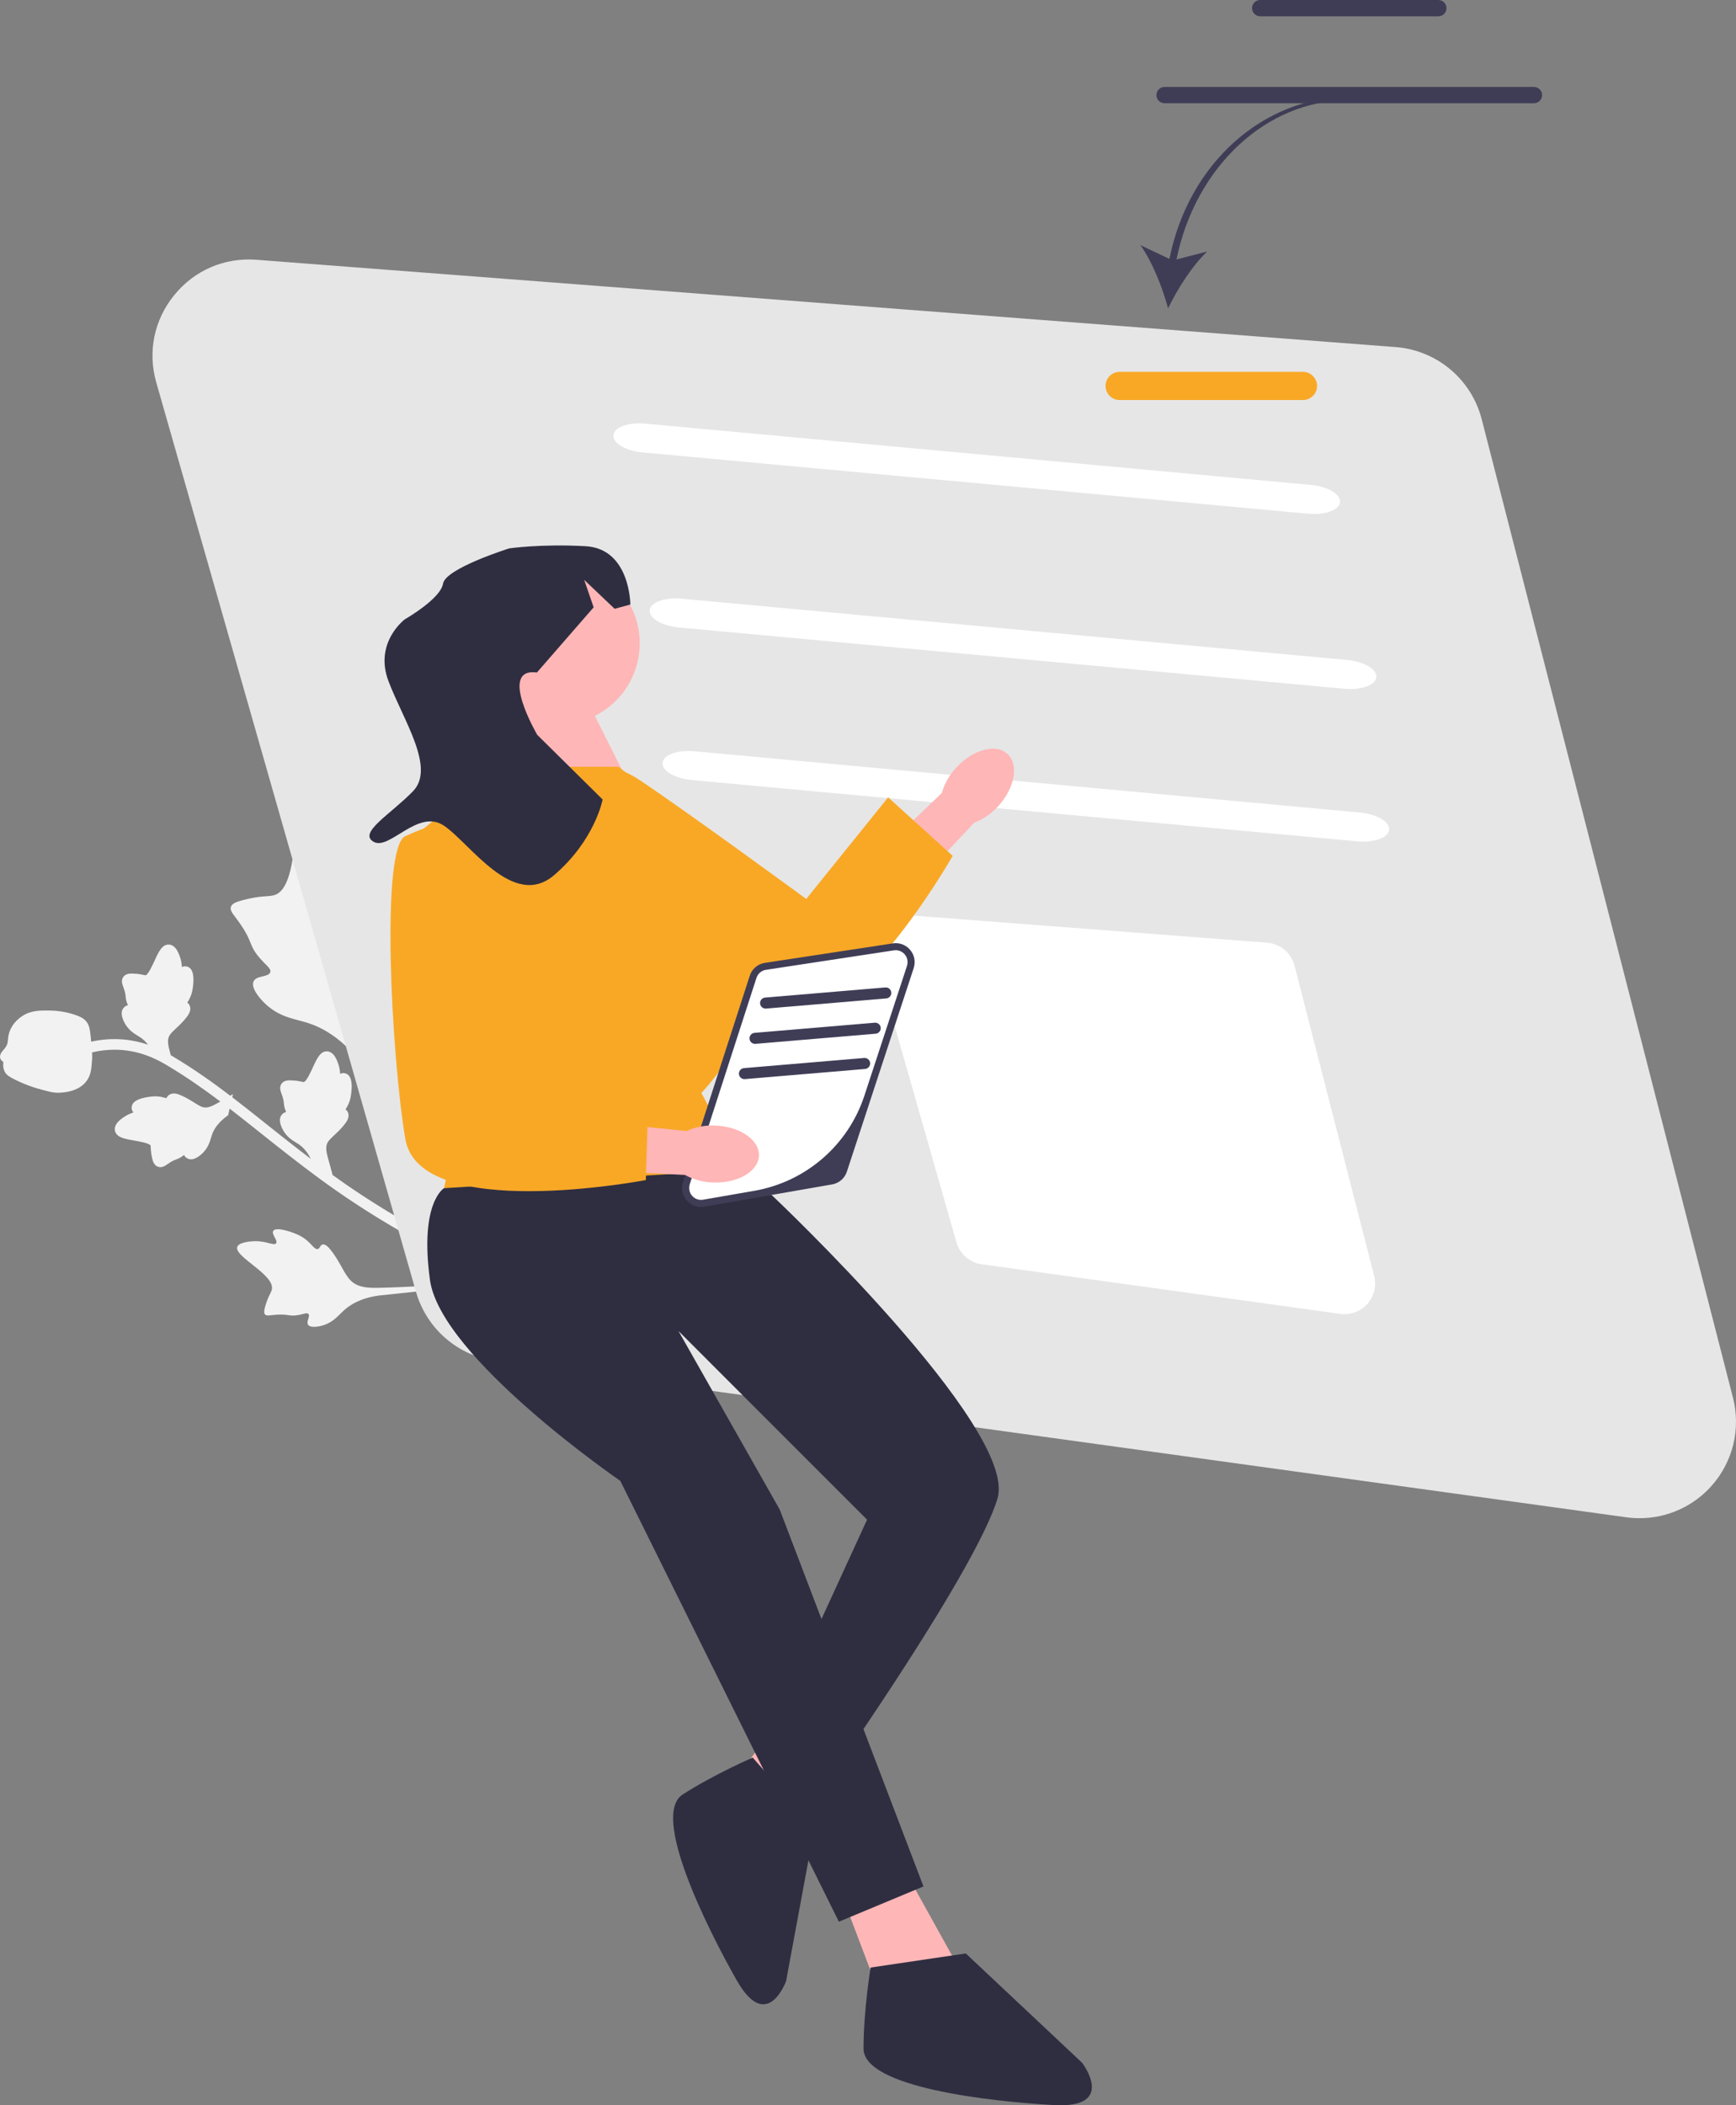 <svg width="207" height="251" viewBox="0 0 207 251" fill="none" xmlns="http://www.w3.org/2000/svg">
<rect x="0" y="0" width="207" height="251" fill="#808080" stroke="none"/>
<g clip-path="url(#clip0_10_6715)">
<path d="M39.625 98.439C39.385 98.064 37.877 95.705 36.76 95.944C34.641 96.397 35.79 105.786 32.711 106.722C32.035 106.928 31.084 106.748 28.959 107.316C28.113 107.542 27.675 107.728 27.539 108.103C27.346 108.634 27.93 109.08 28.797 110.375C30.098 112.316 29.698 112.675 30.841 114.066C31.69 115.099 32.356 115.444 32.226 115.897C32.041 116.538 30.588 116.263 30.239 116.998C29.882 117.748 30.917 119.045 31.811 119.838C33.489 121.325 35.162 121.469 36.694 121.957C38.359 122.487 40.636 123.671 42.993 126.631L61.828 152.133C60.309 151.557 57.349 150.374 53.312 148.352C49.907 146.645 46.531 144.702 43.278 142.575C41.875 141.659 40.649 140.805 39.547 140.011L39.659 140.069L39.121 138.121C38.915 137.348 38.78 136.715 39.066 136.207C39.224 135.935 39.522 135.654 39.869 135.329C40.268 134.957 40.72 134.536 41.16 133.951C41.569 133.425 41.662 132.956 41.458 132.563C41.389 132.429 41.298 132.334 41.202 132.264C41.312 132.091 41.436 131.886 41.547 131.64C41.782 131.117 41.84 130.669 41.881 130.336C42.052 128.996 41.835 128.207 41.234 127.989C40.98 127.898 40.751 127.939 40.559 128.03C40.545 127.755 40.508 127.431 40.408 127.083C40.086 125.964 39.637 125.397 39.04 125.35C38.206 125.284 37.785 126.206 37.298 127.272C37.081 127.745 36.508 129.007 36.21 129.008C36.173 129.007 36.068 128.985 35.974 128.964C35.718 128.908 35.332 128.825 34.73 128.808C34.392 128.798 33.883 128.783 33.571 129.202C33.293 129.603 33.43 130.029 33.556 130.37C33.598 130.482 33.648 130.616 33.698 130.778C33.812 131.147 33.832 131.346 33.85 131.539C33.875 131.79 33.9 132.051 34.08 132.48C34.095 132.514 34.109 132.547 34.123 132.579C33.954 132.618 33.777 132.699 33.628 132.865C33.068 133.474 33.59 134.484 33.839 134.886C34.287 135.605 34.854 135.95 35.31 136.228C35.425 136.298 35.538 136.367 35.647 136.442C36.213 136.827 36.682 137.411 37.058 138.162C36.613 137.824 36.188 137.497 35.789 137.19C34.359 136.09 33.015 135.017 31.704 133.972C30.357 132.897 29.038 131.845 27.695 130.819L27.78 130.45L27.455 130.638C25.339 129.028 23.159 127.481 20.711 126.014C20.61 125.954 20.492 125.883 20.369 125.812L20.253 125.39C20.046 124.616 19.911 123.984 20.198 123.475C20.355 123.203 20.654 122.922 21.001 122.597C21.399 122.225 21.852 121.804 22.292 121.22C22.701 120.693 22.794 120.224 22.589 119.831C22.52 119.697 22.429 119.602 22.334 119.533C22.443 119.359 22.568 119.154 22.679 118.908C22.914 118.385 22.971 117.937 23.013 117.604C23.184 116.264 22.967 115.475 22.366 115.257C22.112 115.166 21.883 115.208 21.691 115.298C21.676 115.023 21.64 114.7 21.54 114.351C21.217 113.232 20.768 112.665 20.172 112.618C19.337 112.552 18.916 113.474 18.43 114.54C18.212 115.014 17.64 116.275 17.341 116.276C17.304 116.275 17.199 116.253 17.106 116.232C16.85 116.177 16.464 116.093 15.862 116.076C15.524 116.066 15.014 116.052 14.702 116.47C14.424 116.871 14.561 117.297 14.688 117.638C14.729 117.75 14.779 117.884 14.83 118.046C14.944 118.415 14.963 118.614 14.982 118.807C15.006 119.058 15.031 119.319 15.211 119.748C15.227 119.783 15.241 119.815 15.255 119.847C15.086 119.886 14.909 119.967 14.76 120.133C14.199 120.743 14.722 121.752 14.971 122.154C15.418 122.873 15.985 123.219 16.441 123.497C16.556 123.567 16.669 123.635 16.779 123.71C17.098 123.928 17.386 124.212 17.646 124.548C16.816 124.268 15.857 124.037 14.776 123.938C13.484 123.82 12.175 123.907 10.87 124.192C10.861 124.093 10.852 123.997 10.842 123.89C10.731 122.689 10.65 122.191 10.237 121.724C10.036 121.496 9.728 121.246 8.849 120.959C7.63 120.562 6.586 120.502 6.295 120.493C4.838 120.451 3.579 120.416 2.437 121.295C2.218 121.461 1.556 121.966 1.193 122.856C1.007 123.306 0.973 123.672 0.947 123.966C0.918 124.273 0.9 124.476 0.728 124.761C0.619 124.942 0.488 125.09 0.384 125.209C0.183 125.447 -0.195 125.884 0.122 126.357C0.198 126.472 0.294 126.552 0.403 126.607C0.345 127.009 0.381 127.424 0.58 127.801C0.758 128.139 1.065 128.366 1.893 128.771C3.16 129.39 4.181 129.692 4.384 129.749C5.698 130.121 6.357 130.308 7.063 130.281C8.567 130.221 9.659 129.755 10.309 128.895C10.342 128.853 10.372 128.81 10.401 128.767C10.857 128.091 10.906 127.384 10.985 126.258C11 126.04 10.995 125.79 10.976 125.47C12.209 125.184 13.444 125.086 14.66 125.197C17.291 125.439 19.161 126.56 20.059 127.099C22.296 128.439 24.313 129.855 26.268 131.327L26.033 131.464C25.337 131.86 24.76 132.151 24.195 132.003C23.892 131.919 23.545 131.702 23.143 131.449C22.682 131.158 22.16 130.827 21.483 130.549C20.871 130.287 20.393 130.316 20.065 130.613C19.953 130.714 19.884 130.826 19.841 130.937C19.645 130.875 19.416 130.806 19.149 130.761C18.584 130.666 18.137 130.724 17.804 130.768C16.465 130.943 15.757 131.353 15.699 131.99C15.674 132.259 15.773 132.47 15.909 132.633C15.647 132.716 15.343 132.834 15.032 133.019C14.031 133.615 13.597 134.193 13.703 134.782C13.851 135.606 14.849 135.78 16.003 135.98C16.516 136.071 17.881 136.304 17.958 136.593C17.967 136.629 17.972 136.736 17.975 136.832C17.986 137.094 18.003 137.488 18.14 138.075C18.216 138.404 18.331 138.902 18.815 139.097C19.273 139.264 19.651 139.024 19.948 138.815C20.046 138.746 20.163 138.664 20.306 138.574C20.634 138.37 20.822 138.301 21.004 138.234C21.241 138.147 21.486 138.056 21.856 137.773C21.886 137.75 21.913 137.728 21.941 137.706C22.021 137.86 22.145 138.011 22.343 138.113C23.074 138.5 23.918 137.738 24.244 137.395C24.826 136.78 25.016 136.144 25.169 135.632C25.207 135.503 25.245 135.376 25.29 135.252C25.568 134.469 26.149 133.744 27.017 133.098L27.204 132.959L27.384 132.176C28.562 133.085 29.729 134.013 30.917 134.961C32.232 136.011 33.582 137.087 35.017 138.192C36.921 139.657 39.289 141.48 42.587 143.635C45.88 145.787 49.297 147.754 52.746 149.482C55.818 151.021 58.278 152.082 59.966 152.763C55.047 153.092 48.243 153.482 45.168 153.538C43.972 153.559 42.74 153.541 41.862 152.713C41.017 151.917 40.601 150.466 39.371 148.952C39.227 148.775 38.821 148.288 38.462 148.374C38.165 148.445 38.17 148.843 37.894 148.914C37.523 149.009 37.212 148.369 36.444 147.767C35.903 147.343 35.41 147.153 34.986 146.99C34.858 146.941 32.941 146.218 32.589 146.744C32.325 147.139 33.172 147.897 32.92 148.232C32.67 148.565 31.741 147.928 30.339 147.98C30.087 147.99 28.494 148.05 28.288 148.667C27.9 149.838 32.838 151.983 32.409 153.765C32.315 154.156 31.952 154.571 31.618 155.778C31.485 156.259 31.45 156.527 31.594 156.702C31.799 156.95 32.187 156.792 33.072 156.74C34.4 156.662 34.461 156.962 35.473 156.802C36.225 156.683 36.586 156.455 36.771 156.65C37.032 156.926 36.478 157.56 36.738 157.943C37.003 158.335 37.938 158.201 38.585 157.991C39.799 157.596 40.352 156.816 41.033 156.205C41.774 155.54 43.012 154.764 45.145 154.462L60.241 152.873C61.124 153.225 61.774 153.465 62.153 153.605C62.355 153.679 62.484 153.726 62.538 153.75L62.738 153.365L62.962 153.669C62.892 153.57 62.816 153.461 62.743 153.356L62.828 153.192L63.406 152.935C63.328 152.758 63.243 152.681 63.012 152.581L64.173 152.459C63.822 152.488 63.4 152.52 62.948 152.553C62.853 152.515 62.736 152.472 62.59 152.418C62.42 152.355 62.19 152.27 61.914 152.166C57.335 145.562 47.918 131.571 44.412 125.845C43.315 124.053 42.246 122.171 42.717 120.104C43.171 118.114 44.996 116.194 46.194 112.983C46.334 112.608 46.71 111.559 46.26 111.091C45.887 110.704 45.289 111.067 44.936 110.711C44.463 110.233 45.154 109.193 45.382 107.495C45.542 106.298 45.39 105.382 45.259 104.594C45.22 104.357 44.609 100.81 43.499 100.745C42.665 100.697 42.272 102.655 41.542 102.571C40.815 102.488 40.952 100.515 39.625 98.439Z" fill="#F2F2F2"/>
<path d="M193.917 180.898L59.092 162.258C54.579 161.635 50.855 158.401 49.603 154.019L18.637 45.61C17.588 41.936 18.371 38.131 20.787 35.171C23.202 32.211 26.77 30.681 30.58 30.971L166.416 41.381C171.331 41.758 175.456 45.219 176.682 49.994L206.637 166.633C207.592 170.356 206.637 174.29 204.079 177.158C201.877 179.628 198.755 181.007 195.499 181.007C194.975 181.007 194.446 180.971 193.917 180.898Z" fill="#E6E6E6"/>
<path d="M159.823 156.646L117.059 150.733C115.628 150.536 114.447 149.51 114.05 148.12L104.228 113.735C103.896 112.57 104.144 111.363 104.91 110.424C105.676 109.485 106.808 109 108.016 109.092L151.1 112.394C152.659 112.513 153.968 113.611 154.357 115.126L163.857 152.121C164.16 153.302 163.857 154.55 163.046 155.459C162.348 156.243 161.357 156.68 160.325 156.68C160.158 156.68 159.991 156.669 159.823 156.646Z" fill="white"/>
<path d="M155.997 61.248L76.614 53.939C74.612 53.755 73.055 52.835 73.142 51.889C73.229 50.942 74.928 50.322 76.929 50.507L156.313 57.816C158.314 58 159.871 58.919 159.784 59.866C159.697 60.812 157.998 61.433 155.997 61.248Z" fill="white"/>
<path d="M160.326 82.119L80.942 74.81C78.941 74.626 77.383 73.705 77.47 72.759C77.558 71.812 79.257 71.193 81.258 71.377L160.642 78.686C162.643 78.87 164.2 79.79 164.113 80.736C164.026 81.683 162.327 82.303 160.326 82.119Z" fill="white"/>
<path d="M161.855 100.309L82.471 93C80.47 92.816 78.912 91.896 78.999 90.949C79.086 90.003 80.786 89.383 82.787 89.567L162.17 96.876C164.172 97.061 165.729 97.98 165.642 98.927C165.554 99.873 163.856 100.494 161.855 100.309Z" fill="white"/>
<path d="M114.022 91.523C116.014 89.351 118.749 88.62 120.131 89.888C121.512 91.157 121.016 93.945 119.023 96.117C118.238 96.995 117.255 97.673 116.155 98.094L107.596 107.188L103.416 103.079L112.297 94.55C112.622 93.418 113.213 92.38 114.022 91.523Z" fill="#FFB6B6"/>
<path d="M65.228 93.546C65.228 93.546 70.229 88.971 76.214 92.966C82.199 96.961 96.135 107.179 96.135 107.179L105.901 95.064L113.596 102.041C113.596 102.041 100.022 125.957 91.253 120.693C82.483 115.43 62.905 100.404 63.794 97.295C64.683 94.186 65.228 93.546 65.228 93.546Z" fill="#F9A826"/>
<path d="M102.26 205.161L94.292 220.013L87.729 212.069L95.278 201.865L102.26 205.161Z" fill="#FFB6B6"/>
<path d="M97.107 217.96L93.736 236.182C93.736 236.182 91.473 242.501 87.835 236.082C84.198 229.663 77.612 216.383 81.398 213.949C85.185 211.515 89.758 209.548 89.758 209.548L97.107 217.96Z" fill="#2F2E41"/>
<path d="M106.962 221.335L115.369 236.471L104.861 237.733L100.237 225.54L106.962 221.335Z" fill="#FFB6B6"/>
<path d="M62.407 84.268C62.407 84.268 61.566 92.677 60.305 93.518C59.044 94.359 75.023 93.518 75.023 93.518L70.393 84.268H62.407Z" fill="#FFB6B6"/>
<path d="M79.637 96.047L73.756 91.416H59.375L49.796 99.404L55.891 127.785L52.949 141.66L90.359 142.921L83.634 130.307C83.634 130.307 91.62 121.898 89.098 116.432C86.576 110.967 79.637 96.047 79.637 96.047Z" fill="#F9A826"/>
<path d="M86.576 139.557L92.04 142.5C92.04 142.5 121.464 170.25 118.942 178.659C116.42 187.068 99.606 211.034 99.606 211.034L91.62 206.83L103.389 181.182L80.901 158.688L92.973 179.973L110.115 224.909L100.027 229.113L73.966 176.557C73.966 176.557 52.528 161.841 51.267 152.591C50.006 143.341 52.949 141.66 52.949 141.66L86.576 139.557Z" fill="#2F2E41"/>
<path d="M115.159 232.898L129.03 245.932C129.03 245.932 133.234 251.397 125.667 250.977C118.101 250.556 102.969 248.875 102.969 244.25C102.969 239.625 103.81 234.579 103.81 234.579L115.159 232.898Z" fill="#2F2E41"/>
<path d="M66.61 86.37C71.949 86.37 76.278 82.041 76.278 76.7C76.278 71.359 71.949 67.029 66.61 67.029C61.27 67.029 56.942 71.359 56.942 76.7C56.942 82.041 61.27 86.37 66.61 86.37Z" fill="#FFB6B6"/>
<path d="M108.55 115.286L100.582 139.557C100.37 140.204 99.818 140.681 99.147 140.798L83.91 143.449C82.544 143.686 81.414 142.386 81.841 141.066L89.798 116.465C90.013 115.801 90.584 115.315 91.274 115.21L106.522 112.889C107.88 112.682 108.978 113.981 108.55 115.286Z" fill="white"/>
<path d="M83.587 143.897C82.938 143.897 82.322 143.62 81.886 143.117C81.361 142.513 81.195 141.697 81.441 140.937L89.398 116.335C89.664 115.514 90.359 114.924 91.211 114.795L106.459 112.474C107.241 112.354 108.015 112.644 108.526 113.249C109.038 113.854 109.196 114.665 108.949 115.417L100.981 139.688C100.72 140.485 100.045 141.068 99.219 141.212L83.982 143.863C83.85 143.886 83.717 143.897 83.587 143.897ZM106.803 113.288C106.731 113.288 106.658 113.294 106.585 113.305L91.337 115.626C90.801 115.707 90.365 116.078 90.198 116.594L82.262 141.131C82.116 141.582 82.164 142.087 82.444 142.469C82.771 142.915 83.303 143.126 83.838 143.034L89.952 141.971C96.085 140.904 101.129 136.542 103.071 130.626L108.135 115.201C108.263 114.812 108.247 114.379 108.045 114.023C107.78 113.555 107.308 113.288 106.803 113.288Z" fill="#3F3D56"/>
<path d="M85.29 134.194C88.235 134.303 90.565 135.911 90.496 137.786C90.426 139.66 87.983 141.091 85.037 140.982C83.859 140.954 82.706 140.645 81.673 140.08L69.202 139.46L69.617 133.613L81.867 134.844C82.94 134.357 84.114 134.134 85.29 134.194Z" fill="#FFB6B6"/>
<path d="M52.108 98.353C52.108 98.353 58.834 99.194 59.674 106.342C60.515 113.489 61.776 130.728 61.776 130.728L77.329 130.307L77.009 140.691C77.009 140.691 50.006 145.864 48.325 135.773C46.644 125.682 45.383 101.031 48.325 99.692C51.267 98.353 52.108 98.353 52.108 98.353Z" fill="#F9A826"/>
<path d="M139.442 30.867L135.982 29.228C137.401 31.209 138.624 34.302 139.278 36.764C140.387 34.471 142.173 31.665 143.942 29.989L140.285 30.93C142.538 19.886 151.012 11.957 160.716 11.957L160.853 11.558C150.717 11.558 141.742 19.377 139.442 30.867Z" fill="#3F3D56"/>
<path d="M155.364 47.695H133.506C132.579 47.695 131.825 46.941 131.825 46.014C131.825 45.086 132.579 44.332 133.506 44.332H155.364C156.291 44.332 157.045 45.086 157.045 46.014C157.045 46.941 156.291 47.695 155.364 47.695Z" fill="#F9A826"/>
<path d="M105.676 119.038L91.343 120.247C90.981 120.277 90.663 120.008 90.632 119.646C90.602 119.285 90.871 118.966 91.232 118.936L105.566 117.727C105.927 117.697 106.246 117.966 106.276 118.328C106.307 118.689 106.038 119.008 105.676 119.038Z" fill="#3F3D56"/>
<path d="M104.415 123.243L90.082 124.451C89.72 124.481 89.402 124.212 89.371 123.851C89.341 123.489 89.61 123.17 89.971 123.14L104.305 121.932C104.666 121.901 104.985 122.171 105.015 122.532C105.046 122.894 104.777 123.212 104.415 123.243Z" fill="#3F3D56"/>
<path d="M103.154 127.447L88.821 128.655C88.459 128.686 88.141 128.417 88.11 128.055C88.08 127.694 88.349 127.375 88.71 127.345L103.044 126.136C103.405 126.106 103.724 126.375 103.754 126.737C103.785 127.098 103.515 127.417 103.154 127.447Z" fill="#3F3D56"/>
<path d="M64.022 80.177L70.786 72.409L69.658 69.133L73.289 72.584L75.163 72.075C75.163 72.075 75.147 65.422 69.837 65.122C64.527 64.821 60.717 65.381 60.717 65.381C60.717 65.381 53.125 67.761 52.828 69.585C52.531 71.409 48.277 73.833 48.277 73.833C48.277 73.833 44.587 76.579 46.312 81.182C48.037 85.784 51.974 91.53 49.249 94.331C46.524 97.131 42.673 99.287 44.549 100.362C46.425 101.437 49.81 96.397 52.892 98.412C55.975 100.427 61.183 108.521 66.069 104.341C70.955 100.161 71.858 95.319 71.858 95.319L64.061 87.612C64.061 87.612 59.337 79.552 64.022 80.177Z" fill="#2F2E41"/>
<path d="M171.509 1.943H150.262C149.727 1.943 149.291 1.507 149.291 0.972C149.291 0.436 149.727 0 150.262 0H171.509C172.045 0 172.48 0.436 172.48 0.972C172.48 1.507 172.045 1.943 171.509 1.943Z" fill="#3F3D56"/>
<path d="M182.91 12.31H138.861C138.325 12.31 137.89 11.874 137.89 11.338C137.89 10.803 138.325 10.367 138.861 10.367H182.91C183.446 10.367 183.881 10.803 183.881 11.338C183.881 11.874 183.446 12.31 182.91 12.31Z" fill="#3F3D56"/>
</g>
<defs>
<clipPath id="clip0_10_6715">
<rect width="207" height="251" fill="white"/>
</clipPath>
</defs>
</svg>

